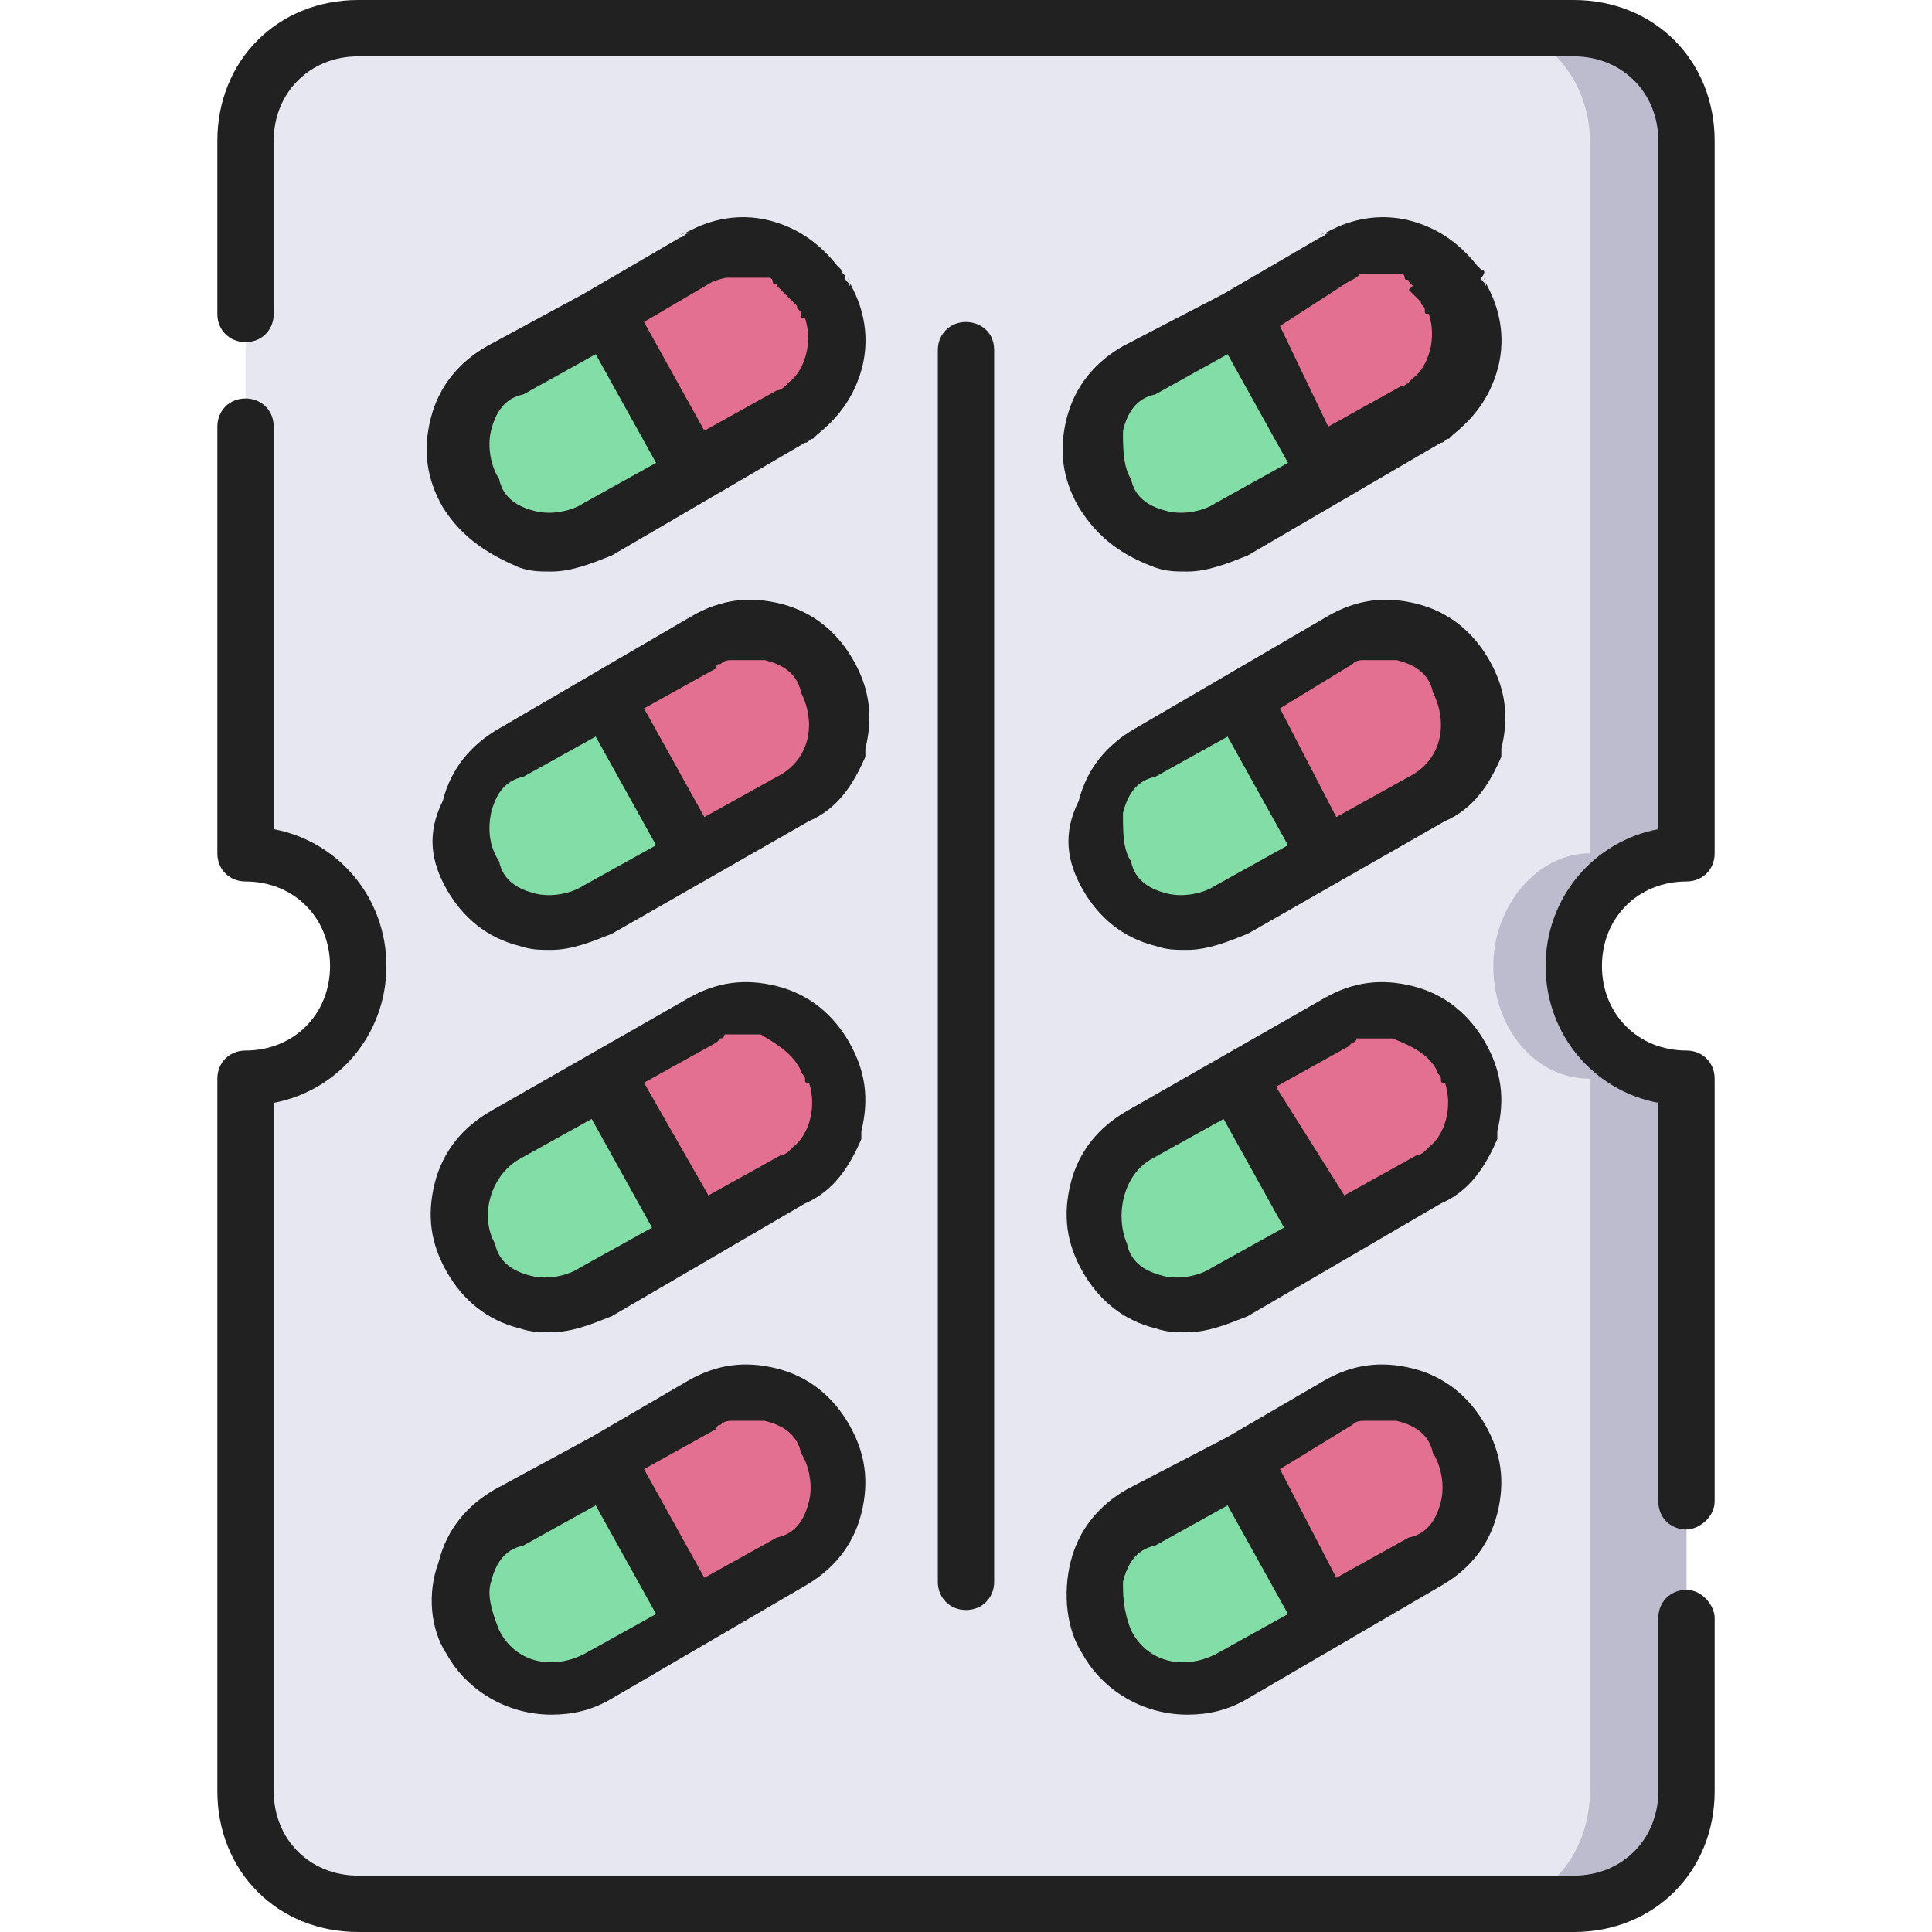 <svg enable-background="new 0 0 48 48" viewBox="0 0 48 48" xmlns="http://www.w3.org/2000/svg"><path d="m0 0h48v48h-48z" fill="none"/><path d="m39.1 24c0 1.5 1.3 2.8 2.8 2.8v17.7c0 1.5-1.3 2.8-2.8 2.8h-30.2c-1.5 0-2.8-1.3-2.8-2.8v-17.7c1.5 0 2.8-1.3 2.8-2.8s-1.3-2.8-2.8-2.8v-17.7c0-1.5 1.3-2.8 2.8-2.8h30.2c1.5 0 2.8 1.3 2.8 2.8v17.7c-1.5 0-2.8 1.3-2.8 2.8z" fill="#e7e7f2"/><path d="m41.9 21.2v-17.7c0-1.5-1.3-2.8-2.8-2.8h-2c1.3 0 2.4 1.3 2.4 2.8v17.7c-1.3 0-2.4 1.3-2.4 2.8s1 2.8 2.4 2.8v17.7c0 1.5-1 2.8-2.4 2.8h2c1.5 0 2.8-1.3 2.8-2.8v-17.7c-1.5 0-2.8-1.3-2.8-2.8s1.3-2.8 2.8-2.8z" fill="#bcbcce"/><path d="m14.8 13.1 4.9-2.8c1.1-.6 1.5-2.1.9-3.1-.6-1.1-2.1-1.5-3.1-.9l-4.9 2.8c-1.1.6-1.5 2.1-.9 3.1.6 1.2 2 1.5 3.1.9z" fill="#83dda7"/><path d="m17.4 6.4-2.4 1.4 2.3 3.9 2.4-1.5c1.1-.6 1.5-2.1.9-3.1-.7-.9-2.1-1.4-3.2-.7z" fill="#e36f91"/><path d="m14.8 22.6 4.9-2.8c1.1-.6 1.5-2.1.9-3.1-.6-1.1-2.1-1.5-3.1-.9l-4.9 2.8c-1.1.6-1.5 2.1-.9 3.1.6 1.2 2 1.5 3.1.9z" fill="#83dda7"/><path d="m17.4 15.9-2.4 1.3 2.3 3.9 2.4-1.4c1.1-.6 1.5-2.1.9-3.1-.7-1-2.1-1.3-3.2-.7z" fill="#e36f91"/><path d="m14.8 32.1 4.9-2.8c1.1-.6 1.5-2.1.9-3.1-.6-1.1-2.1-1.5-3.1-.9l-4.9 2.8c-1.1.6-1.5 2.1-.9 3.1.6 1.2 2 1.5 3.1.9z" fill="#83dda7"/><path d="m17.4 25.4-2.4 1.3 2.3 3.9 2.4-1.4c1.1-.6 1.5-2.1.9-3.1-.7-1-2.1-1.3-3.2-.7z" fill="#e36f91"/><path d="m14.8 41.6 4.9-2.8c1.1-.6 1.5-2.1.9-3.1-.6-1.1-2.1-1.5-3.1-.9l-4.9 2.9c-1.1.6-1.5 2.1-.9 3.1.6 1 2 1.5 3.1.8z" fill="#83dda7"/><path d="m17.4 34.9-2.4 1.4 2.3 3.9 2.4-1.4c1.1-.6 1.5-2.1.9-3.1-.7-1.1-2.1-1.4-3.2-.8z" fill="#e36f91"/><path d="m30.6 13.1 4.9-2.8c1.1-.6 1.5-2.1.9-3.1-.6-1.1-2.1-1.5-3.1-.9l-5 2.8c-1.1.6-1.5 2.1-.9 3.1.7 1.2 2.1 1.5 3.2.9z" fill="#83dda7"/><path d="m33.2 6.4-2.4 1.4 2.3 3.9 2.4-1.4c1.1-.6 1.5-2.1.9-3.1-.7-1-2.1-1.5-3.2-.8z" fill="#e36f91"/><path d="m30.6 22.6 4.9-2.8c1.1-.6 1.5-2.1.9-3.1-.6-1.1-2.1-1.5-3.1-.9l-5 2.8c-1.1.6-1.5 2.1-.9 3.1.7 1.2 2.1 1.5 3.2.9z" fill="#83dda7"/><path d="m33.2 15.9-2.4 1.4 2.3 3.9 2.4-1.4c1.1-.6 1.5-2.1.9-3.1-.7-1.1-2.1-1.4-3.2-.8z" fill="#e36f91"/><path d="m30.6 32.1 4.9-2.8c1.1-.6 1.5-2.1.9-3.1-.6-1.1-2.1-1.5-3.1-.9l-5 2.8c-1.1.6-1.5 2.1-.9 3.1.7 1.2 2.1 1.5 3.2.9z" fill="#83dda7"/><path d="m33.2 25.4-2.4 1.4 2.3 3.9 2.4-1.4c1.1-.6 1.5-2.1.9-3.1-.7-1.1-2.1-1.4-3.2-.8z" fill="#e36f91"/><path d="m30.6 41.6 4.9-2.8c1.1-.6 1.5-2.1.9-3.1-.6-1.1-2.1-1.5-3.1-.9l-5 2.9c-1.1.6-1.5 2.1-.9 3.1.7 1 2.1 1.5 3.2.8z" fill="#83dda7"/><path d="m33.2 34.9-2.4 1.4 2.3 3.9 2.4-1.4c1.1-.6 1.5-2.1.9-3.1-.7-1.1-2.1-1.4-3.2-.8z" fill="#e36f91"/><g fill="#212121"><path d="m41.9 21.9c.4 0 .7-.3.7-.7v-17.7c0-2-1.5-3.5-3.5-3.5h-30.2c-2 0-3.5 1.5-3.5 3.5v4.3c0 .4.3.7.7.7s.7-.3.7-.7v-4.3c0-1.2.9-2.1 2.1-2.1h30.2c1.2 0 2.1.9 2.1 2.1v17.1c-1.6.3-2.8 1.7-2.8 3.4s1.2 3.1 2.8 3.4v9.9c0 .4.3.7.7.7.3 0 .7-.3.7-.7v-10.5c0-.4-.3-.7-.7-.7-1.2 0-2.1-.9-2.1-2.1s.9-2.1 2.1-2.1z"/><path d="m41.9 39.5c-.4 0-.7.3-.7.7v4.3c0 1.2-.9 2.1-2.1 2.1h-30.2c-1.2 0-2.1-.9-2.1-2.1v-17.1c1.6-.3 2.8-1.7 2.8-3.4s-1.2-3.1-2.8-3.4v-10c0-.4-.3-.7-.7-.7s-.7.3-.7.7v10.6c0 .4.3.7.7.7 1.2 0 2.1.9 2.1 2.1s-.9 2.1-2.1 2.1c-.4 0-.7.3-.7.7v17.7c0 2 1.5 3.5 3.5 3.5h30.2c2 0 3.5-1.5 3.5-3.5v-4.3c0-.3-.3-.7-.7-.7z"/><path d="m24.7 39.3v-30.6c0-.5-.4-.7-.7-.7-.4 0-.7.3-.7.7v30.6c0 .4.3.7.7.7s.7-.3.7-.7z"/><path d="m12.9 14.1c.3.1.5.1.8.1.5 0 1-.2 1.5-.4l2.4-1.4 2.4-1.4c.1 0 .1-.1.2-.1l.1-.1c.5-.4.9-.9 1.1-1.6s.1-1.4-.2-2 0-.1-.1-.1c0-.1-.1-.1-.1-.2s-.1-.1-.1-.2l-.1-.1c-.4-.5-.9-.9-1.6-1.1s-1.4-.1-2 .2-.1 0-.1.1c-.1 0-.1.1-.2.1l-2.4 1.4-2.4 1.3c-.7.4-1.2 1-1.4 1.8s-.1 1.5.3 2.2c.5.8 1.2 1.2 1.9 1.5zm4.8-7.1c.3-.1.3-.1.4-.1h.1.2.1.2.1.2.1s.1 0 .1.1.1 0 .1.1l.1.1.1.1.1.1.1.1.1.1c0 .1.1.1.1.2s0 .1.1.1c.2.6 0 1.3-.4 1.6l-.1.1s-.1.1-.2.1l-1.8 1-1.5-2.7zm-5.5 3.7c.1-.4.3-.8.8-.9l1.8-1 1.5 2.7-1.8 1c-.3.2-.8.3-1.2.2s-.8-.3-.9-.8c-.2-.3-.3-.8-.2-1.2z"/><path d="m11.1 22.1c.4.7 1 1.2 1.8 1.4.3.1.5.1.8.1.5 0 1-.2 1.5-.4l4.9-2.8c.7-.3 1.1-.9 1.4-1.6 0-.1 0-.1 0-.2.2-.8.1-1.5-.3-2.2s-1-1.2-1.8-1.4-1.5-.1-2.2.3l-2.4 1.4-2.4 1.4c-.7.4-1.2 1-1.4 1.8-.4.8-.3 1.5.1 2.2zm6.8-5.6c.1-.1.2-.1.3-.1h.3.3.2c.4.1.8.3.9.8.4.8.2 1.7-.6 2.1l-1.8 1-1.5-2.7 1.8-1c0-.1 0-.1.1-.1zm-5.7 3.7c.1-.4.3-.8.8-.9l1.8-1 1.5 2.7-1.8 1c-.3.2-.8.3-1.2.2s-.8-.3-.9-.8c-.2-.3-.3-.7-.2-1.2z"/><path d="m11.1 31.6c.4.7 1 1.2 1.8 1.4.3.1.5.1.8.1.5 0 1-.2 1.5-.4l2.4-1.4 2.4-1.4c.7-.3 1.1-.9 1.4-1.6 0-.1 0-.1 0-.2.2-.8.1-1.5-.3-2.2s-1-1.2-1.8-1.4-1.5-.1-2.2.3l-4.9 2.8c-.7.4-1.2 1-1.4 1.8s-.1 1.5.3 2.2zm8.8-5c0 .1.1.1.1.2s0 .1.1.1c.2.6 0 1.3-.4 1.6l-.1.1s-.1.1-.2.1l-1.8 1-1.6-2.8 1.8-1 .1-.1s.1 0 .1-.1h.1.1.1.2.2.2c.5.3.8.5 1 .9zm-7 2.2 1.8-1 1.5 2.7-1.8 1c-.3.2-.8.3-1.2.2s-.8-.3-.9-.8c-.4-.7-.1-1.7.6-2.1z"/><path d="m11.1 41.1c.5.9 1.5 1.5 2.6 1.5.5 0 1-.1 1.5-.4l2.4-1.4 2.4-1.4c.7-.4 1.2-1 1.4-1.8s.1-1.5-.3-2.2-1-1.2-1.8-1.4-1.5-.1-2.2.3l-2.4 1.4-2.4 1.3c-.7.4-1.2 1-1.4 1.8-.3.8-.2 1.7.2 2.3zm6.8-5.7c.1-.1.2-.1.3-.1h.3.3.2c.4.1.8.3.9.8.2.3.3.8.2 1.2s-.3.8-.8.9l-1.8 1-1.5-2.7 1.8-1s0-.1.1-.1zm-5.7 3.9c.1-.4.3-.8.8-.9l1.8-1 1.5 2.7-1.8 1c-.8.4-1.7.2-2.1-.6-.2-.5-.3-.9-.2-1.2z"/><path d="m28.7 14.1c.3.1.5.1.8.1.5 0 1-.2 1.5-.4l2.4-1.4 2.4-1.4c.1 0 .1-.1.2-.1l.1-.1c.5-.4.9-.9 1.1-1.6s.1-1.4-.2-2 0-.1-.1-.1c0-.1-.1-.1-.1-.2.1-.1.1-.2 0-.2l-.1-.1c-.4-.5-.9-.9-1.6-1.1s-1.4-.1-2 .2-.1 0-.1.1c-.1 0-.1.1-.2.1l-2.4 1.4-2.5 1.3c-.7.4-1.2 1-1.4 1.8s-.1 1.5.3 2.2c.5.8 1.1 1.2 1.9 1.5zm4.8-7.1c.2-.1.2-.1.3-.2h.1.2.1.2.1.2.1s.1 0 .1.1.1 0 .1.1l.1.1-.1.1.1.1.1.1.1.1c0 .1.1.1.1.2s0 .1.1.1c.2.6 0 1.3-.4 1.6l-.1.1s-.1.1-.2.1l-1.8 1-1.2-2.5zm-5.6 3.7c.1-.4.3-.8.8-.9l1.8-1 1.5 2.7-1.8 1c-.3.2-.8.3-1.2.2s-.8-.3-.9-.8c-.2-.3-.2-.8-.2-1.2z"/><path d="m26.9 22.1c.4.7 1 1.2 1.8 1.4.3.1.5.1.8.1.5 0 1-.2 1.5-.4l4.9-2.8c.7-.3 1.1-.9 1.4-1.6 0-.1 0-.1 0-.2.2-.8.1-1.5-.3-2.2s-1-1.2-1.8-1.4-1.5-.1-2.2.3l-2.4 1.4-2.4 1.4c-.7.4-1.2 1-1.4 1.8-.4.8-.3 1.5.1 2.2zm6.7-5.6c.1 0 .1 0 0 0 .1-.1.2-.1.3-.1h.3.3.2c.4.1.8.3.9.8.4.8.2 1.7-.6 2.1l-1.8 1-1.4-2.7 1.8-1.1c-.1 0 0 0 0 0zm-5.7 3.7c.1-.4.3-.8.8-.9l1.8-1 1.5 2.7-1.8 1c-.3.2-.8.3-1.2.2s-.8-.3-.9-.8c-.2-.3-.2-.7-.2-1.2z"/><path d="m26.9 31.6c.4.7 1 1.2 1.8 1.4.3.1.5.1.8.1.5 0 1-.2 1.5-.4l2.4-1.4 2.4-1.4c.7-.3 1.1-.9 1.4-1.6 0-.1 0-.1 0-.2.2-.8.1-1.5-.3-2.2s-1-1.2-1.8-1.4-1.5-.1-2.2.3l-4.9 2.8c-.7.4-1.2 1-1.4 1.8s-.1 1.5.3 2.2zm8.8-5c0 .1.1.1.1.2s0 .1.1.1c.2.6 0 1.3-.4 1.6l-.1.1s-.1.1-.2.1l-1.8 1-1.7-2.7 1.8-1 .1-.1s.1 0 .1-.1h.1.1.1.2.2.2c.5.2.9.4 1.1.8zm-7.1 2.2 1.8-1 1.5 2.7-1.8 1c-.3.2-.8.3-1.2.2s-.8-.3-.9-.8c-.3-.7-.1-1.7.6-2.1z"/><path d="m26.9 41.1c.5.9 1.5 1.5 2.6 1.5.5 0 1-.1 1.5-.4l2.4-1.4 2.4-1.4c.7-.4 1.2-1 1.4-1.8s.1-1.5-.3-2.2-1-1.2-1.8-1.4-1.5-.1-2.2.3l-2.4 1.4-2.5 1.3c-.7.4-1.2 1-1.4 1.8s-.1 1.7.3 2.3zm6.7-5.7c.1 0 .1 0 0 0 .1-.1.2-.1.3-.1h.3.3.2c.4.1.8.3.9.8.2.3.3.8.2 1.2s-.3.8-.8.9l-1.8 1-1.4-2.7 1.8-1.1c-.1.1 0 0 0 0zm-5.7 3.9c.1-.4.3-.8.8-.9l1.8-1 1.5 2.7-1.8 1c-.8.4-1.7.2-2.1-.6-.2-.5-.2-.9-.2-1.2z"/></g></svg>